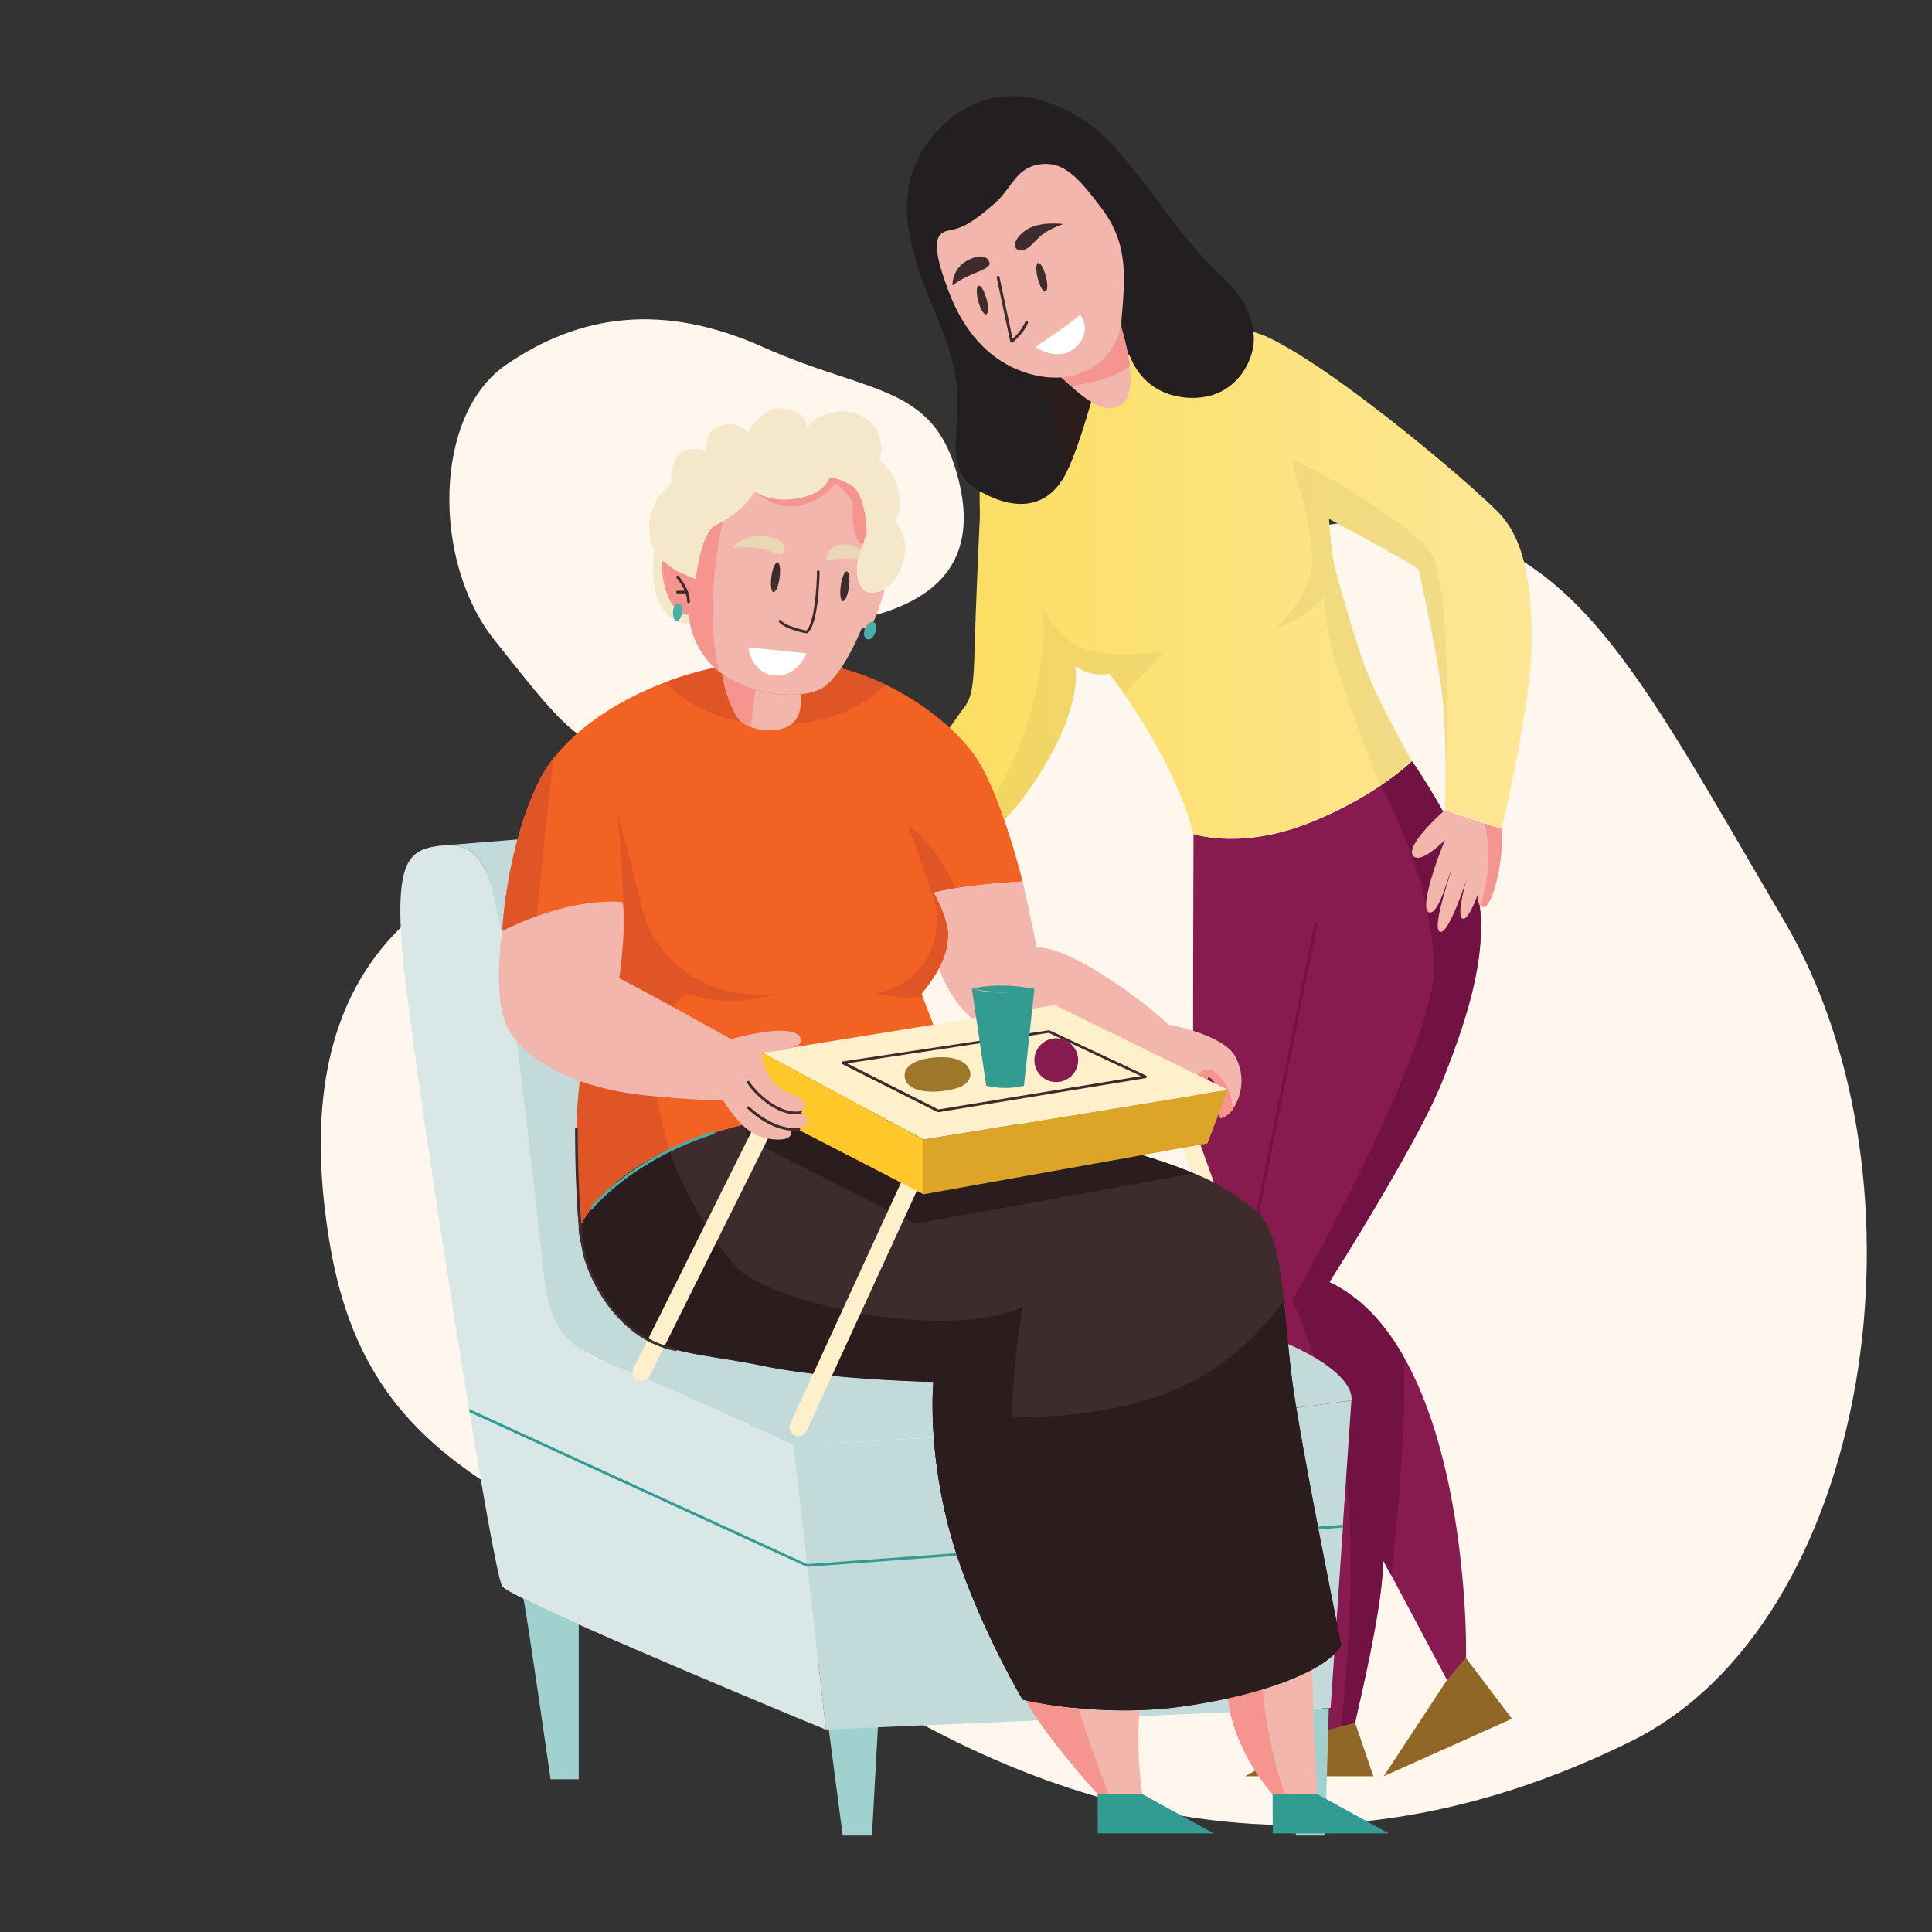 <svg id="Layer_1" data-name="Layer 1" xmlns="http://www.w3.org/2000/svg" xmlns:xlink="http://www.w3.org/1999/xlink" viewBox="0 0 500 500"><rect x="0" y="0" width="500" height="500" fill="#333333" stroke="none"/><defs><linearGradient id="linear-gradient" x1="216.53" y1="160.4" x2="396.4" y2="160.4" gradientUnits="userSpaceOnUse"><stop offset="0" stop-color="#fcdc58"/><stop offset="1" stop-color="#fde796"/></linearGradient></defs><title>gambar lain</title><path d="M258.83,176.2s-8.6,32.27-83.4,37.83-101,43.86-90,108.33c11.27,66,62,66.91,134.94,113.18s138.78,46,201.47,15.25,79.58-144.86,40-212.3-55-99.91-100.62-103.43S258.83,176.2,258.83,176.2Z" fill="#fff7ed"/><path d="M197.25,176.44s1.28-11,25.47-16.31S253.65,141,247,120.46c-6.81-21-23.42-18.94-49.47-30.61S150,81.37,131,94.39s-19.16,51.12-3,71.3,22.72,30.05,37.79,29.05S197.25,176.44,197.25,176.44Z" fill="#fff7ed"/><path d="M363.37,351.29c16.45,29.08,16.21,75.92,16,77.73-.32,2.35-4.88,5.79-4.88,5.79l-14.36-27-1.26-2.36-.63-1.19-.33-.62c.33,11.7-7.16,41.3-7.16,42.27,0,.48-1.81,1-3.64,1.33s-3.84.63-3.84.63c-1.62-8.46-22.76-105.7-22.76-105.7l-.25-.33-.59-.79h0c-12.09-16.57-10.55-34-10.78-49.59-.25-15.94,0-75.62,0-75.62s11.94,4.15,29.5-2.68a98.54,98.54,0,0,0,19.17-10,61.76,61.76,0,0,0,7.89-6.15s11.32,16,16.2,31.31-1.95,35.45-8.46,51.71c-4.2,10.51-15.16,29.09-22.37,40.9-.61,1-1.2,2-1.75,2.88l0,0c-3,4.83-5,8-5,8h0l.66.33c7.85,3.92,14,10.79,18.66,19.14Z" fill="#871a4f"/><path d="M373.15,280C366.64,296.28,344,331.81,344,331.81c8.18,3.87,14.48,10.89,19.33,19.48h0c.57,17.55-1.57,41.16-3.28,56.48l-2.22-4.17c.33,11.7-7.16,41.3-7.16,42.27,0,.48-1.81,1-3.64,1.33,1.88-17.31,5.07-55.87-1.07-77-8.07-27.8-11.55-33.69-11.55-33.69s37.68-65.82,36.7-87.29c-.85-18.93-8.15-34.78-13.63-46.07a61.76,61.76,0,0,0,7.89-6.15s11.32,16,16.2,31.31S379.66,263.77,373.15,280Z" fill="#711243"/><path d="M396.4,166c0,15.85-7.8,48.53-7.8,48.53-.68-.3-2.31-.87-4.28-1.53-4.39-1.47-10.36-3.34-10.36-3.34s.11-2.89.15-7.14c.06-6.79-.07-17.07-1.12-24.57-1.71-12.19-5.85-30.49-5.85-30.49-2-1.95-23.18-13.17-23.18-13.17s.49,8.54,1.47,12.44,5.36,19.51,8.29,27.07S365.41,197,365.41,197a61.81,61.81,0,0,1-8.17,6.33,98.61,98.61,0,0,1-18.89,9.77c-17.56,6.83-29.5,2.68-29.5,2.68-3.59-14.14-12.77-28.76-18-36.29-2.25-3.24-3.75-5.17-3.75-5.17a10.85,10.85,0,0,1-8.78-2c1,8.78-4.15,21.71-14.05,34.83S231,234.71,231,234.71c-1.94.44-4.62-.07-7.16-.84a51.48,51.48,0,0,1-7.35-3s30.37-44.39,33.05-47.8,2.44-8.3,2.92-22.33c.27-7.5.67-17.55,1.1-26.28.09-1.91-.1-5.56,0-7.31,7.52,3,15,3.53,19.39-4.57,3.06-5.7,6.44-17,8.78-25.73l7.06-2.81a18.21,18.21,0,0,1,3.53-2.39c2.22,3.87,5.55,8.07,11.61,9.22,13.92,2.65,20-7.9,20.37-15,1,.33,2.43.75,3.54,1.27,16.42,7.6,48.61,34.52,58.45,44,1.07,1,1.9,1.88,2.38,2.44C394.2,140,396.4,150.19,396.4,166Z" fill="url(#linear-gradient)"/><path d="M301.4,168.65s-6.47,7-10.51,10.85c-2.25-3.24-3.75-5.17-3.75-5.17a10.85,10.85,0,0,1-8.78-2c1,8.78-4.15,21.71-14.05,34.83S231,234.71,231,234.71c-1.94.44-4.62-.07-7.16-.84,6-3.41,25.41-15,33.76-28.32,9.93-15.8,14.1-39.52,12-49,.29.62,4.82,10.56,13.11,12.07C291.32,170.22,301.4,168.65,301.4,168.65Z" fill="#231f20" opacity="0.05"/><path d="M374.11,202.56c.06-6.79-.07-17.07-1.12-24.57-1.71-12.19-5.85-30.49-5.85-30.49-2-1.95-23.18-13.17-23.18-13.17s.49,8.54,1.47,12.44,5.36,19.51,8.29,27.07S365.41,197,365.41,197a61.81,61.81,0,0,1-8.17,6.33c-2.77-6.76-7.71-19.76-11.24-31-3.95-12.57-3.14-18.17-3.14-18.17a26.17,26.17,0,0,1-12.92,8.39s10.52-8.45,9.7-19.27-5.62-23.49-5.19-24.16,30,15.15,35.9,24.16S374.11,202.56,374.11,202.56Z" fill="#231f20" opacity="0.05"/><path d="M324.48,88.36c-.27,5-3.79,11.9-11.11,14a18.43,18.43,0,0,1-8.57.22,16,16,0,0,1-11.29-8.1,27,27,0,0,1-3.24-12c.31-3.66.58-7,.58-10.16,0-6.45-1.17-12.17-5.65-18.21-6.49-8.72-10.16-12.24-15.84-11.6l-.53.08c-6,.92-7.23,6.44-11.54,10.14-5.32,4.57-7.83,6.22-11.75,6.92s-4.39,4.38,0,15.91c4.16,11,11.24,18.58,21.24,21.29.52.14,1.05.28,1.58.39A19.75,19.75,0,0,0,282,95.51a16.89,16.89,0,0,0,3.33-2.4c-.41,1.64-.91,3.55-1.47,5.62-.08.34-.18.68-.27,1-2.21,8.06-5.25,18.13-8,23.29a12,12,0,0,1-.69,1.17v0c-4.16,6.59-10.65,7.48-17.38,4.84a30.34,30.34,0,0,1-5-2.57c-8.76-5.53-3.23-15.91-5.22-28.79s-9.53-22.47-12.15-38.46,6.5-25.36,12.15-29.52a24.69,24.69,0,0,1,6.71-3.51c12.32-4.18,26.17,2.48,34.72,12.19C298.81,50,306,61.72,313.79,69.09s9.69,10.84,10.61,17.3A9.72,9.72,0,0,1,324.48,88.36Z" fill="#231f20"/><path d="M283.54,99.76c-2.21,8.06-5.25,18.13-8,23.29a12,12,0,0,1-.69,1.17,68.3,68.3,0,0,0-2.45-17,27.08,27.08,0,0,0-5.59-10.43c.52.14,1.05.28,1.58.39A19.75,19.75,0,0,0,282,95.51,32.18,32.18,0,0,1,283.54,99.76Z" fill="#2b1c1e"/><path d="M290.76,104.24a4.89,4.89,0,0,1-3,1.39c-3.46.32-7.46-2.86-10.64-5.73-1.34-1.18-2.53-2.32-3.48-3.11a19,19,0,0,0,12.73-6.07A16.2,16.2,0,0,0,290,84.07a66.08,66.08,0,0,1,2.39,10.67C292.85,98.76,292.63,102.47,290.76,104.24Z" fill="#f2b6ac"/><path d="M292.36,94.74c-4.45,3.62-11.68,4.61-15.22,5.16-1.34-1.18-2.53-2.32-3.48-3.11a19,19,0,0,0,12.73-6.07A16.2,16.2,0,0,0,290,84.07,66.08,66.08,0,0,1,292.36,94.74Z" fill="#f6958f"/><path d="M290.27,82.47a16.72,16.72,0,0,1-1,4.7,15.91,15.91,0,0,1-2.52,4.4,14.06,14.06,0,0,1-1.44,1.55,17.89,17.89,0,0,1-12.52,4.59,22.16,22.16,0,0,1-4.38-.48c-10.84-2.31-18.45-10.15-22.83-21.68s-3.92-15.22,0-15.91,6.43-2.35,11.76-6.92c3.67-3.15,5.11-7.64,9.17-9.45a8.69,8.69,0,0,1,2.36-.69c6-.92,9.68,2.53,16.37,11.53S291.2,71.4,290.27,82.47Z" fill="#f2b6ac"/><path d="M275.16,58c-.72-.12-6.56-.78-9.94,1.75s-3,4.93-1.2,5,2.65-1.12,4.82-3.27S275.16,58,275.16,58Z" fill="#3e2b2c"/><path d="M246.5,73.87a7.24,7.24,0,0,1,4-6.53c4.22-2.17,5.48-.14,5.6.78C256.3,69.89,250.46,70.69,246.5,73.87Z" fill="#3e2b2c"/><polygon points="343.24 447.82 322.26 459.69 355.43 459.69 350.71 445.87 343.24 447.82" fill="#916728"/><polygon points="374.46 434.82 358.11 459.69 391.29 444.81 379.33 429.02 374.46 434.82" fill="#916728"/><path d="M268.13,89.87c.13-.6,7.37-4.88,11.43-8.44,0,0,3.37,4.27-1.13,8.42S268.13,89.87,268.13,89.87Z" fill="#fff"/><path d="M255.3,77.34c.55,2,.51,3.81-.07,4s-1.52-1.36-2.06-3.39-.51-3.8.08-4S254.76,75.31,255.3,77.34Z" fill="#3e2b2c"/><path d="M270.65,71.46c.55,2,.51,3.81-.08,4s-1.5-1.37-2-3.4-.51-3.8.07-4S270.11,69.43,270.65,71.46Z" fill="#3e2b2c"/><path d="M261.83,88.72a.22.22,0,0,1-.11,0,.36.36,0,0,1-.25-.27l-3.53-16.61a.37.37,0,0,1,.28-.43.37.37,0,0,1,.44.28l3.4,16a13.27,13.27,0,0,0,3.27-4.37.37.37,0,0,1,.46-.24.38.38,0,0,1,.24.47c-.8,2.37-3.83,5-4,5.12A.32.32,0,0,1,261.83,88.72Z" fill="#3e2b2c"/><path d="M340.91,239c-.22,1.34-17.36,86.3-20.69,102.78l-.59-.79h0c3.56-17.64,20.35-100.79,20.56-102.09a.38.38,0,0,1,.42-.3A.35.35,0,0,1,340.91,239Z" fill="#711243"/><path d="M383.72,234.71a1.18,1.18,0,0,1-.61-.31c-.85-.75-.63-2.57-.22-4.13-1.07,3.07-3,7.81-4.29,7.48-1.75-.44.44-8.37,1.07-10.5-.85,2.6-4.81,14.33-6.93,13.92-2.43-.5,2.69-14.88,2.69-15.62s-3.17,12-5.73,10.49,3.78-17.81,4.27-18.54-6.34,6.59-8.29,3.91,7.56-11.22,8.29-11.71l10.34,3.45,4.29,1.42C389.33,221.41,386.4,235.31,383.72,234.71Z" fill="#f2b6ac"/><path d="M383.72,234.71a1.18,1.18,0,0,1-.61-.31,40.51,40.51,0,0,0,1.2-21.25l4.29,1.42C389.33,221.41,386.4,235.31,383.72,234.71Z" fill="#f6958f"/><path d="M208.93,405.48l-.08-.75L205.33,374l0,0c-.5-.23-13.24-6.21-25.66-11.74-6.22-2.78-12.36-5.45-16.83-7.21-1.75-.7-3.39-1.35-4.92-2l-.08,0a41.28,41.28,0,0,1-8-4.11c-5.14-3.6-8.06-8.76-9.18-19.56-1.85-17.88-9.22-81.94-11.54-91.18-2.19-8.69-2.87-19.68-13.35-19.48l-2.07.17c-7.79,1.1-12,3.33-9.24,30.95,1.73,17.17,10.14,73.62,16.91,114.79,0,.27.09.55.13.82,4.06,24.69,7.51,43.7,8.5,45.09,2.65,3.69,83.78,37.11,83.78,37.11Z" fill="#d9e8e7"/><polygon points="213.77 442.09 218.09 475.04 225.66 475.04 227.51 441.5 213.77 442.09" fill="#a1d1ce"/><path d="M349.78,362.44h0c-.63.09-39.78,5.63-65,7.23l-.72,0c-25.37,1.55-78.74,4.31-78.74,4.31l3.52,30.71.08.75,4.84,42.15L344.36,442l3.18-46.63,0-.7,2.2-32.18Z" fill="#c2dbda"/><path d="M347.58,394.62l0,.7L208.93,405.48h0a.4.4,0,0,1-.15,0l-87.26-40c0-.27-.09-.55-.13-.82l87.49,40.12.11,0Z" fill="#329c92"/><polygon points="330.38 442.65 335.4 475.04 342.96 475.04 343.89 442.09 330.38 442.65" fill="#a1d1ce"/><path d="M322.52,343.62c-22.33-7.6-77.15-19.81-80.81-24.43s-20.74-109-20.74-109l-105.2,8.53c10.48-.2,11.15,10.78,13.34,19.49,2.32,9.24,9.69,73.3,11.54,91.17,1.11,10.8,4,16,9.17,19.55,1.75,1,4.56,2.47,8,4.13,1.55.64,3.21,1.3,5,2,4.47,1.76,10.61,4.43,16.83,7.21C192.32,367.9,205.33,374,205.33,374s26.17-1.38,78.74-4.31c25.37-1.54,65.71-7.27,65.71-7.27C350.07,358.27,344.86,351.22,322.52,343.62Z" fill="#c2dbda"/><path d="M135.43,413.72c.37.18,7.06,46.75,7.06,46.75h7.29V420.4Z" fill="#a1d1ce"/><path d="M295.62,464.31H284.07s-13.55-14.94-18.58-24.2h.42a105,105,0,0,0,13.22,2.14,108,108,0,0,0,15.76.33A102,102,0,0,0,295.62,464.31Z" fill="#f2b6ac"/><path d="M340.9,464.31H329.35s-9.9-10.64-11.59-24.77c3.19-.71,6.19-1.49,9-2.34a70.21,70.21,0,0,0,12.81-5.08C339.78,440.34,340.9,464.31,340.9,464.31Z" fill="#f2b6ac"/><path d="M286.88,464.31h-2.81s-13.55-14.94-18.58-24.2h.42a105,105,0,0,0,13.22,2.14C281.49,449.74,284.81,458.79,286.88,464.31Z" fill="#f6958f"/><path d="M332.58,464.31h-3.23s-9.9-10.64-11.59-24.77c3.19-.71,6.19-1.49,9-2.34C327.3,443.89,329.58,456.8,332.58,464.31Z" fill="#f6958f"/><path d="M329.35,357.36a2.3,2.3,0,0,1-2.17-1.53l-21-58.39a2.31,2.31,0,1,1,4.35-1.57l21,58.39a2.32,2.32,0,0,1-1.39,3A2.18,2.18,0,0,1,329.35,357.36Z" fill="#fff0cc"/><path d="M347.13,425.74c-1.1,2.13-3.74,4.3-7.59,6.38-5.26,2.81-12.78,5.43-21.78,7.42-3.76.83-7.76,1.55-12,2.13-3,.43-6,.68-8.9.83a124.91,124.91,0,0,1-19.11-.55,112.6,112.6,0,0,1-11.86-1.84l-1.25-.28s-13.17-22.18-18.94-43.9a129.05,129.05,0,0,1-4.33-29.81,79.52,79.52,0,0,1,.17-8.53s-26.33-.46-44.23-4.16-29.69-2.78-38.47-14.33-9.08-21.25-9.08-21.25c4.79-9,12.68-15.49,23.42-20.37A111.06,111.06,0,0,1,192.58,291l.63-.16c21.25-5.13,58.52-2.86,59.14-2.86,0,0,10.23,3.53,31.72,8.16A137.4,137.4,0,0,1,309,303.66a59.07,59.07,0,0,1,16.19,9.8c4.49,3.94,6,12.75,7.12,23.35.78,7.4,1.36,15.68,2.59,23.78C337.89,380.23,347.13,425.74,347.13,425.74Z" fill="#3e2b2c"/><path d="M347.13,425.74c-1.1,2.13-3.74,4.3-7.59,6.38-5.26,2.81-12.78,5.43-21.78,7.42-3.76.83-7.76,1.55-12,2.13-3,.43-6,.68-8.9.83a124.91,124.91,0,0,1-19.11-.55,112.6,112.6,0,0,1-11.86-1.84l-1.25-.28s-13.17-22.18-18.94-43.9a129.05,129.05,0,0,1-4.33-29.81c59.39,4.45,76.8-11.6,90.91-29.31.78,7.4,1.36,15.68,2.59,23.78C337.89,380.23,347.13,425.74,347.13,425.74Z" fill="#2b1c1e"/><path d="M309,303.66l-72.21,13.06-43.11-21.8L192.58,291l.63-.16c21.25-5.13,58.52-2.86,59.14-2.86,0,0,10.23,3.53,31.72,8.16A137.4,137.4,0,0,1,309,303.66Z" fill="#2b1c1e"/><path d="M277.77,442a112.6,112.6,0,0,1-11.86-1.84l-1.25-.28s-13.17-22.18-18.94-43.9-4.16-38.34-4.16-38.34-26.33-.46-44.23-4.16-29.69-2.78-38.47-14.33-9.08-21.25-9.08-21.25c4.79-9,12.68-15.49,23.42-20.37,2.66,8.54,9.31,20.85,16.74,29.72,8,9.55,53.37,20.26,74.72,11.06C264.66,338.26,252.54,401.81,277.77,442Z" fill="#2b1c1e"/><path d="M241.56,265.2S253,288,252.35,288s-37.89-2.29-59.14,2.86a112.41,112.41,0,0,0-20,6.63h0c-10.74,4.88-18.63,11.4-23.42,20.38,0,0-1.85-22.63.46-39.42,0,0-1.74-17.57-3-27.47-.5-3.88-.93-6.57-1.14-6.57-.46,0-5.58-1.12-9.92-2.08L130,240.93s.85-20.26,9-37.82a36.36,36.36,0,0,1,4.42-7.07c6.42-8.06,16.73-14.91,28.6-19.41a87.79,87.79,0,0,1,28.18-5.7,63,63,0,0,1,29,6.28c11.47,5.47,19.83,13.39,23.59,19.13,6.46,9.86,11.85,31.81,11.85,31.81s-9.24.46-17.51,1.78c-1.91.3-3.77.65-5.44,1.06,0,0,3.7,6.63,3.7,10.93A18.11,18.11,0,0,1,243,250.6a40.65,40.65,0,0,1-4.51,6.57l.24.65Z" fill="#f26222"/><path d="M143.41,196c-1.95,13.18-3.77,36.22-4.73,42.14l-2.52,4.13L130,240.93s.85-20.26,9-37.82A36.36,36.36,0,0,1,143.41,196Z" fill="#e05526"/><path d="M200.62,257.12a34.59,34.59,0,0,1-23.19-.11s-8.79,7.5-8.43,18.37c.27,7.76,2.79,17.29,4.2,22.09-10.74,4.88-18.63,11.4-23.42,20.38,0,0-1.85-22.63.46-39.42,0,0-1.74-17.57-3-27.47,2.24-3.32,3.9-5.23,4.13-5.15.69.23,10.08-7.65,10.08-7.65s-.24-13-.89-19.29c-.55-5.41-.71-8.05-.74-8.7.18,1.59,2.93,10.52,6.18,24.29C169.37,248.81,183.13,259,200.62,257.12Z" fill="#e05526"/><path d="M241.71,231s3.7,6.63,3.7,10.93A18.11,18.11,0,0,1,243,250.6a40.65,40.65,0,0,1-4.51,6.57l.24.65c-4.71,1.13-12.3-.7-12.3-.7,15.4-2.92,17.56-17.71,15.28-24.48S235,213.73,235,213.73c5.89,3.61,10.35,11.47,12.2,16.2C245.24,230.23,243.38,230.58,241.71,231Z" fill="#e05526"/><path d="M229.22,177.21c-4.89,4.71-13.78,10.36-28.31,10.36-15.14,0-24.16-6.13-28.9-10.94a87.63,87.63,0,0,1,28.19-5.69A62.89,62.89,0,0,1,229.22,177.21Z" fill="#e05526"/><path d="M229,152.4c-.18.72-.68,2.5-2,6.29-1.85,5.32-3.93,3.75-3.93,3.75s-5.08,13.11-10.85,15.93a14.93,14.93,0,0,1-5.08,1.31,31.6,31.6,0,0,1-19.94-5.08c-.21-.14-.42-.27-.62-.42l-.36-.27a21.2,21.2,0,0,1-7.63-12.5,15.64,15.64,0,0,1-.33-2.26c-6.24,0-7.62-12.7-6.7-14.09a21,21,0,0,0,3.7,2.77c.58.23,1.76.73,2.8,1.18l1.93.83c1.07-6,.93-9.46,4.25-13.24A2.21,2.21,0,0,1,185,136c.73-.36,1.43-.73,2.06-1.11h0c6.23-3.65,8.26-7.8,8.26-7.8l0,.05c.42.34,3.7,2.92,10.58,1.93,7.39-1.08,8.62-5.24,8.62-5.24s1.08-.77,5.4,1.54,4.3,12.62,4.3,12.62l-1,2.95c-.19.58-.42,1.3-.71,2.14-1.69,5.08-.3,10.62,3.39,10.32A7,7,0,0,0,229,152.4Z" fill="#f2b6ac"/><path d="M186.23,173.91a21.2,21.2,0,0,1-7.63-12.5,15.64,15.64,0,0,1-.33-2.26c-6.24,0-7.62-12.7-6.7-14.09a21,21,0,0,0,3.7,2.77c.58.23,1.76.73,2.8,1.18l1.93.83c1.07-6,.93-9.46,4.25-13.24A2.21,2.21,0,0,1,185,136c.73-.36,1.43-.73,2.06-1.11C184.56,146.35,183.06,162.59,186.23,173.91Z" fill="#f6958f"/><path d="M318.88,287.28a6.65,6.65,0,0,1-1.54,1.47c-3.47,2.31-1.16-3.24-1.16-3.24s-.46-5.31-3.47-6.93c0,0-.92,4-3.23,5-1.72.76-2.67-3.26-3-5.36-.13-.73-.19-1.24-.19-1.24s-1.17.36-3.27.76a68.32,68.32,0,0,1-21.57.62c-14.2-1.84-27.37-11.87-32-16.78a33.58,33.58,0,0,1-6.42-11,18.16,18.16,0,0,0,2.42-8.69c0-4.3-3.71-10.92-3.71-10.92,1.78-.43,3.75-.8,5.77-1.12,8.18-1.28,17.18-1.72,17.18-1.72s3.24,15.29,3.7,17.15c0,0,4.39-.92,16.17,6.47s17.79,13.42,17.79,13.42,14.09,2.41,17.33,8.24A13.1,13.1,0,0,1,318.88,287.28Z" fill="#f2b6ac"/><path d="M318.88,287.28a6.65,6.65,0,0,1-1.54,1.47c-3.47,2.31-1.16-3.24-1.16-3.24s-.46-5.31-3.47-6.93c0,0-.92,4-3.23,5-1.72.76-2.67-3.26-3-5.36l3.27.44s1.62-3,4.28-1.44A11.5,11.5,0,0,1,318.88,287.28Z" fill="#f6958f"/><path d="M284.07,464.31h11.55l18.48,10.17h-30Z" fill="#329c92"/><path d="M329.35,464.31H340.9l18.48,10.17h-30Z" fill="#329c92"/><path d="M190,141.83c-.46-.93,3.31-3.39,7.36-3.08s6.35,2,5.58,3.85-2.29.08-6.41-.62C191.43,141.13,190,141.83,190,141.83Z" fill="#ead7b6"/><path d="M214.41,144.94c-1.36.19-.15-3.85,3.55-4a6.83,6.83,0,0,1,5.47,2v2S221,144,214.41,144.94Z" fill="#ead7b6"/><path d="M193.67,167.54l15.09,1.55s-2.65,6.46-8.56,5.7S193.67,167.54,193.67,167.54Z" fill="#fff"/><path d="M234,144.29c-.88,4-2.71,6.73-5,8.11a7,7,0,0,1-3,1c-3.69.31-5.08-5.24-3.39-10.31l1.7-5.09s0-10.32-4.32-12.63-5.38-1.54-5.38-1.54-1.24,4.15-8.63,5.24-10.63-2-10.63-2-2.46,5.05-10.31,8.91a2.37,2.37,0,0,0-.8.61c-.83.88-2.14,2.94-3.21,7.7-.4,1.79-.75,3.69-1,5.54v0s-3.57-1.56-4.73-2a21.24,21.24,0,0,1-3.69-2.77c-.93,1.38.46,14.09,6.7,14.09a5.34,5.34,0,0,0,0,.61c.06.4.13,1,.28,1.65,0,0-11.57.9-9.26-19,0,0-5.05-9.24,4.47-17.4,0,0-.87-7.59,4.45-8.7a9.38,9.38,0,0,1,4.63.39s-.45-4.82,2.54-6.09c5.69-2.43,8.24,1.39,8.24,1.39s3-6.31,8.21-6.31c6.88,0,7,4.92,7,4.92s6.1-7.38,14.69-2.54c6.38,3.59,4,11.11,4,11.11a8.68,8.68,0,0,1,1.56,1.33,12.71,12.71,0,0,1,3.36,6.53c1.08,5.51-.77,7.76-.77,7.76A11.29,11.29,0,0,1,234,144.29Z" fill="#f5e7ca"/><polygon points="239.02 309.08 312.48 295.91 317.76 282.05 239.02 294.92 239.02 309.08" fill="#dda527"/><polygon points="239.02 294.92 317.76 282.05 272.98 260.1 197.16 272.36 239.02 294.92" fill="#fff0cc"/><path d="M206.68,371.68a2.34,2.34,0,0,1-1-.21,2.31,2.31,0,0,1-1.14-3.06l28.59-62.24a2.31,2.31,0,0,1,4.19,1.93l-28.58,62.23A2.3,2.3,0,0,1,206.68,371.68Z" fill="#fff0cc"/><path d="M166,357.36a2.24,2.24,0,0,1-1-.25,2.3,2.3,0,0,1-1-3.09l33.68-67.57a2.31,2.31,0,0,1,4.14,2.06l-33.68,67.57A2.35,2.35,0,0,1,166,357.36Z" fill="#fff0cc"/><polygon points="197.16 272.36 197.16 287.48 239.02 309.08 239.02 294.92 197.16 272.36" fill="#ffc72a"/><path d="M208.76,290.59a2.54,2.54,0,0,1-1.75,1.52,7,7,0,0,1-2.41.28c0,.06.05.13.08.19.67,2.11-2.32,3.06-7.52,1.71-5.36-1.39-10.1-9.7-10.1-9.7s-.94.69-19-1-30.95-8.46-36-16.33S130,240.93,130,240.93a83.9,83.9,0,0,1,8.9-3.81c13.91-5,22.28-3.59,22.28-3.59.93,6.94-.92,19.64-.92,19.64,11.32,5.83,28.88,15.75,28.88,15.75,10.16-2.72,17.32-3.05,18.13,0s-10.1,3.43-10.1,3.43a11,11,0,0,0,1.44,5.31,10.63,10.63,0,0,0,2.07,3,13.76,13.76,0,0,0,5.32,2.92c3,1.11,2.32,3,1.7,3.93a3.67,3.67,0,0,1-.43.55,1.64,1.64,0,0,1,.44.15A1.77,1.77,0,0,1,208.76,290.59Z" fill="#f2b6ac"/><path d="M201.76,149.54c-.29,2.12-1,3.77-1.59,3.69s-.82-1.87-.53-4,1-3.77,1.59-3.69S202.05,147.42,201.76,149.54Z" fill="#3e2b2c"/><path d="M219.71,151.9c-.29,2.11-1,3.77-1.59,3.68s-.82-1.86-.53-4,1-3.76,1.59-3.68S220,149.78,219.71,151.9Z" fill="#3e2b2c"/><path d="M208.76,163.89h-.06c-.24,0-5.7-1.08-7.09-2.9a.36.36,0,0,1,.07-.49.35.35,0,0,1,.48.07c1,1.29,4.89,2.29,6.51,2.61,2.26-2,2.75-12.68,2.75-15.26a.35.35,0,0,1,.69,0c0,.14-.13,13.65-3.14,15.91A.31.31,0,0,1,208.76,163.89Z" fill="#3e2b2c"/><path d="M175.61,156.27c-1.66-.26-1.93,3.85-.61,4.35S177.58,156.57,175.61,156.27Z" fill="#48aea7"/><path d="M226,161c-1.86-.44-3.36,3.6-1.62,4.41S227.83,161.43,226,161Z" fill="#48aea7"/><path d="M153,313.11a.36.36,0,0,1-.2-.06l.21-.27-.27-.22c.43-.54,10.5-12.88,31.73-19.68a.35.35,0,1,1,.21.66c-21,6.74-31,18.92-31.39,19.44A.39.39,0,0,1,153,313.11Z" fill="#48aea7"/><path d="M242.8,287.82a.29.29,0,0,1-.16,0l-24.7-12.46a.35.35,0,0,1-.19-.36.36.36,0,0,1,.29-.29l53.35-8.07a.34.34,0,0,1,.2,0l25,11.71a.34.34,0,0,1,.19.36.35.35,0,0,1-.28.3l-53.65,8.82Zm-23.58-12.63,23.63,11.93,52.43-8.63L271.39,267.3Z" fill="#3e2b2c"/><path d="M204.83,187.39c-2.61,2-7.22,2-10.51.78a7.09,7.09,0,0,1-3.19-2.11c-2-2.58-4.38-9.87-3.92-11.46a29.29,29.29,0,0,0,8.41,3.89,30.59,30.59,0,0,0,11.53,1.19C207.41,181.66,207.47,185.37,204.83,187.39Z" fill="#f2b6ac"/><path d="M195.62,178.49c-.63,3.2-1,6.81-1.3,9.68a7.09,7.09,0,0,1-3.19-2.11c-2-2.58-4.38-9.87-3.92-11.46A29.29,29.29,0,0,0,195.62,178.49Z" fill="#f6958f"/><path d="M207.7,288.2a7.2,7.2,0,0,1-1.72.19c-5.83,0-11.36-6-12.61-8.13a.33.33,0,0,1,.12-.46.34.34,0,0,1,.48.11c1.27,2.14,7.68,9,13.72,7.59a3.67,3.67,0,0,1-.43.55A1.64,1.64,0,0,1,207.7,288.2Z" fill="#3e2b2c"/><path d="M205.48,292.62c-6.29,0-11.81-5.46-12-5.7a.35.35,0,0,1,0-.5.36.36,0,0,1,.49,0c.06.07,6.27,6.21,12.72,5.44a.34.34,0,0,1,.39.3.34.34,0,0,1-.31.38A8.61,8.61,0,0,1,205.48,292.62Z" fill="#3e2b2c"/><path d="M224.31,138l-1,2.95c-2.76-1.25-2.75-7.79-2.56-9.88.24-2.45-4.61-6-4.61-6s-2.32,4.08-8.89,5.7c-6.22,1.54-11.32-3.11-11.86-3.62.42.34,3.7,2.92,10.58,1.93,7.39-1.08,8.62-5.24,8.62-5.24s1.08-.77,5.4,1.54S224.31,138,224.31,138Z" fill="#f6958f"/><path d="M113.69,218.87l2.08-.17A17.45,17.45,0,0,0,113.69,218.87Z" fill="#fad1e0"/><path d="M174.92,349.62h-.07c-13.79-2.6-21.32-16.1-23.59-23.66-2.52-8.39-2.43-32.83-2.43-33.86a.35.35,0,0,1,.35-.34h0a.35.35,0,0,1,.35.35c0,.25-.1,25.37,2.39,33.65,2.23,7.42,9.59,20.64,23.06,23.18a.36.36,0,0,1,.28.41A.35.35,0,0,1,174.92,349.62Z" fill="#3e2b2c"/><path d="M178.19,156.07a.35.35,0,0,1-.35-.33c-.08-3.25-2.67-6.08-2.7-6.11a.35.35,0,1,1,.51-.47c.11.12,2.8,3.05,2.89,6.56a.35.35,0,0,1-.35.35Z" fill="#3e2b2c"/><path d="M177.69,153.57H175.4a.35.35,0,1,1,0-.69h2.29a.35.35,0,1,1,0,.69Z" fill="#3e2b2c"/><path d="M251.53,255.89l3.7,25.1a21.53,21.53,0,0,0,9.78,0l2.69-25.1S258.77,258.07,251.53,255.89Z" fill="#329c92"/><path d="M251.53,255.89s9.55,2,16.17,0C267.7,255.89,258.76,254.05,251.53,255.89Z" fill="#329c92"/><path d="M244.45,273.61c-4.5-.18-11,1.16-10.28,5.31s8.43,4.25,13.67,2.62S252.14,273.91,244.45,273.61Z" fill="#9e772b"/><path d="M267.7,274.37a5.66,5.66,0,1,1,5.65,5.66A5.65,5.65,0,0,1,267.7,274.37Z" fill="#871a4f"/></svg>